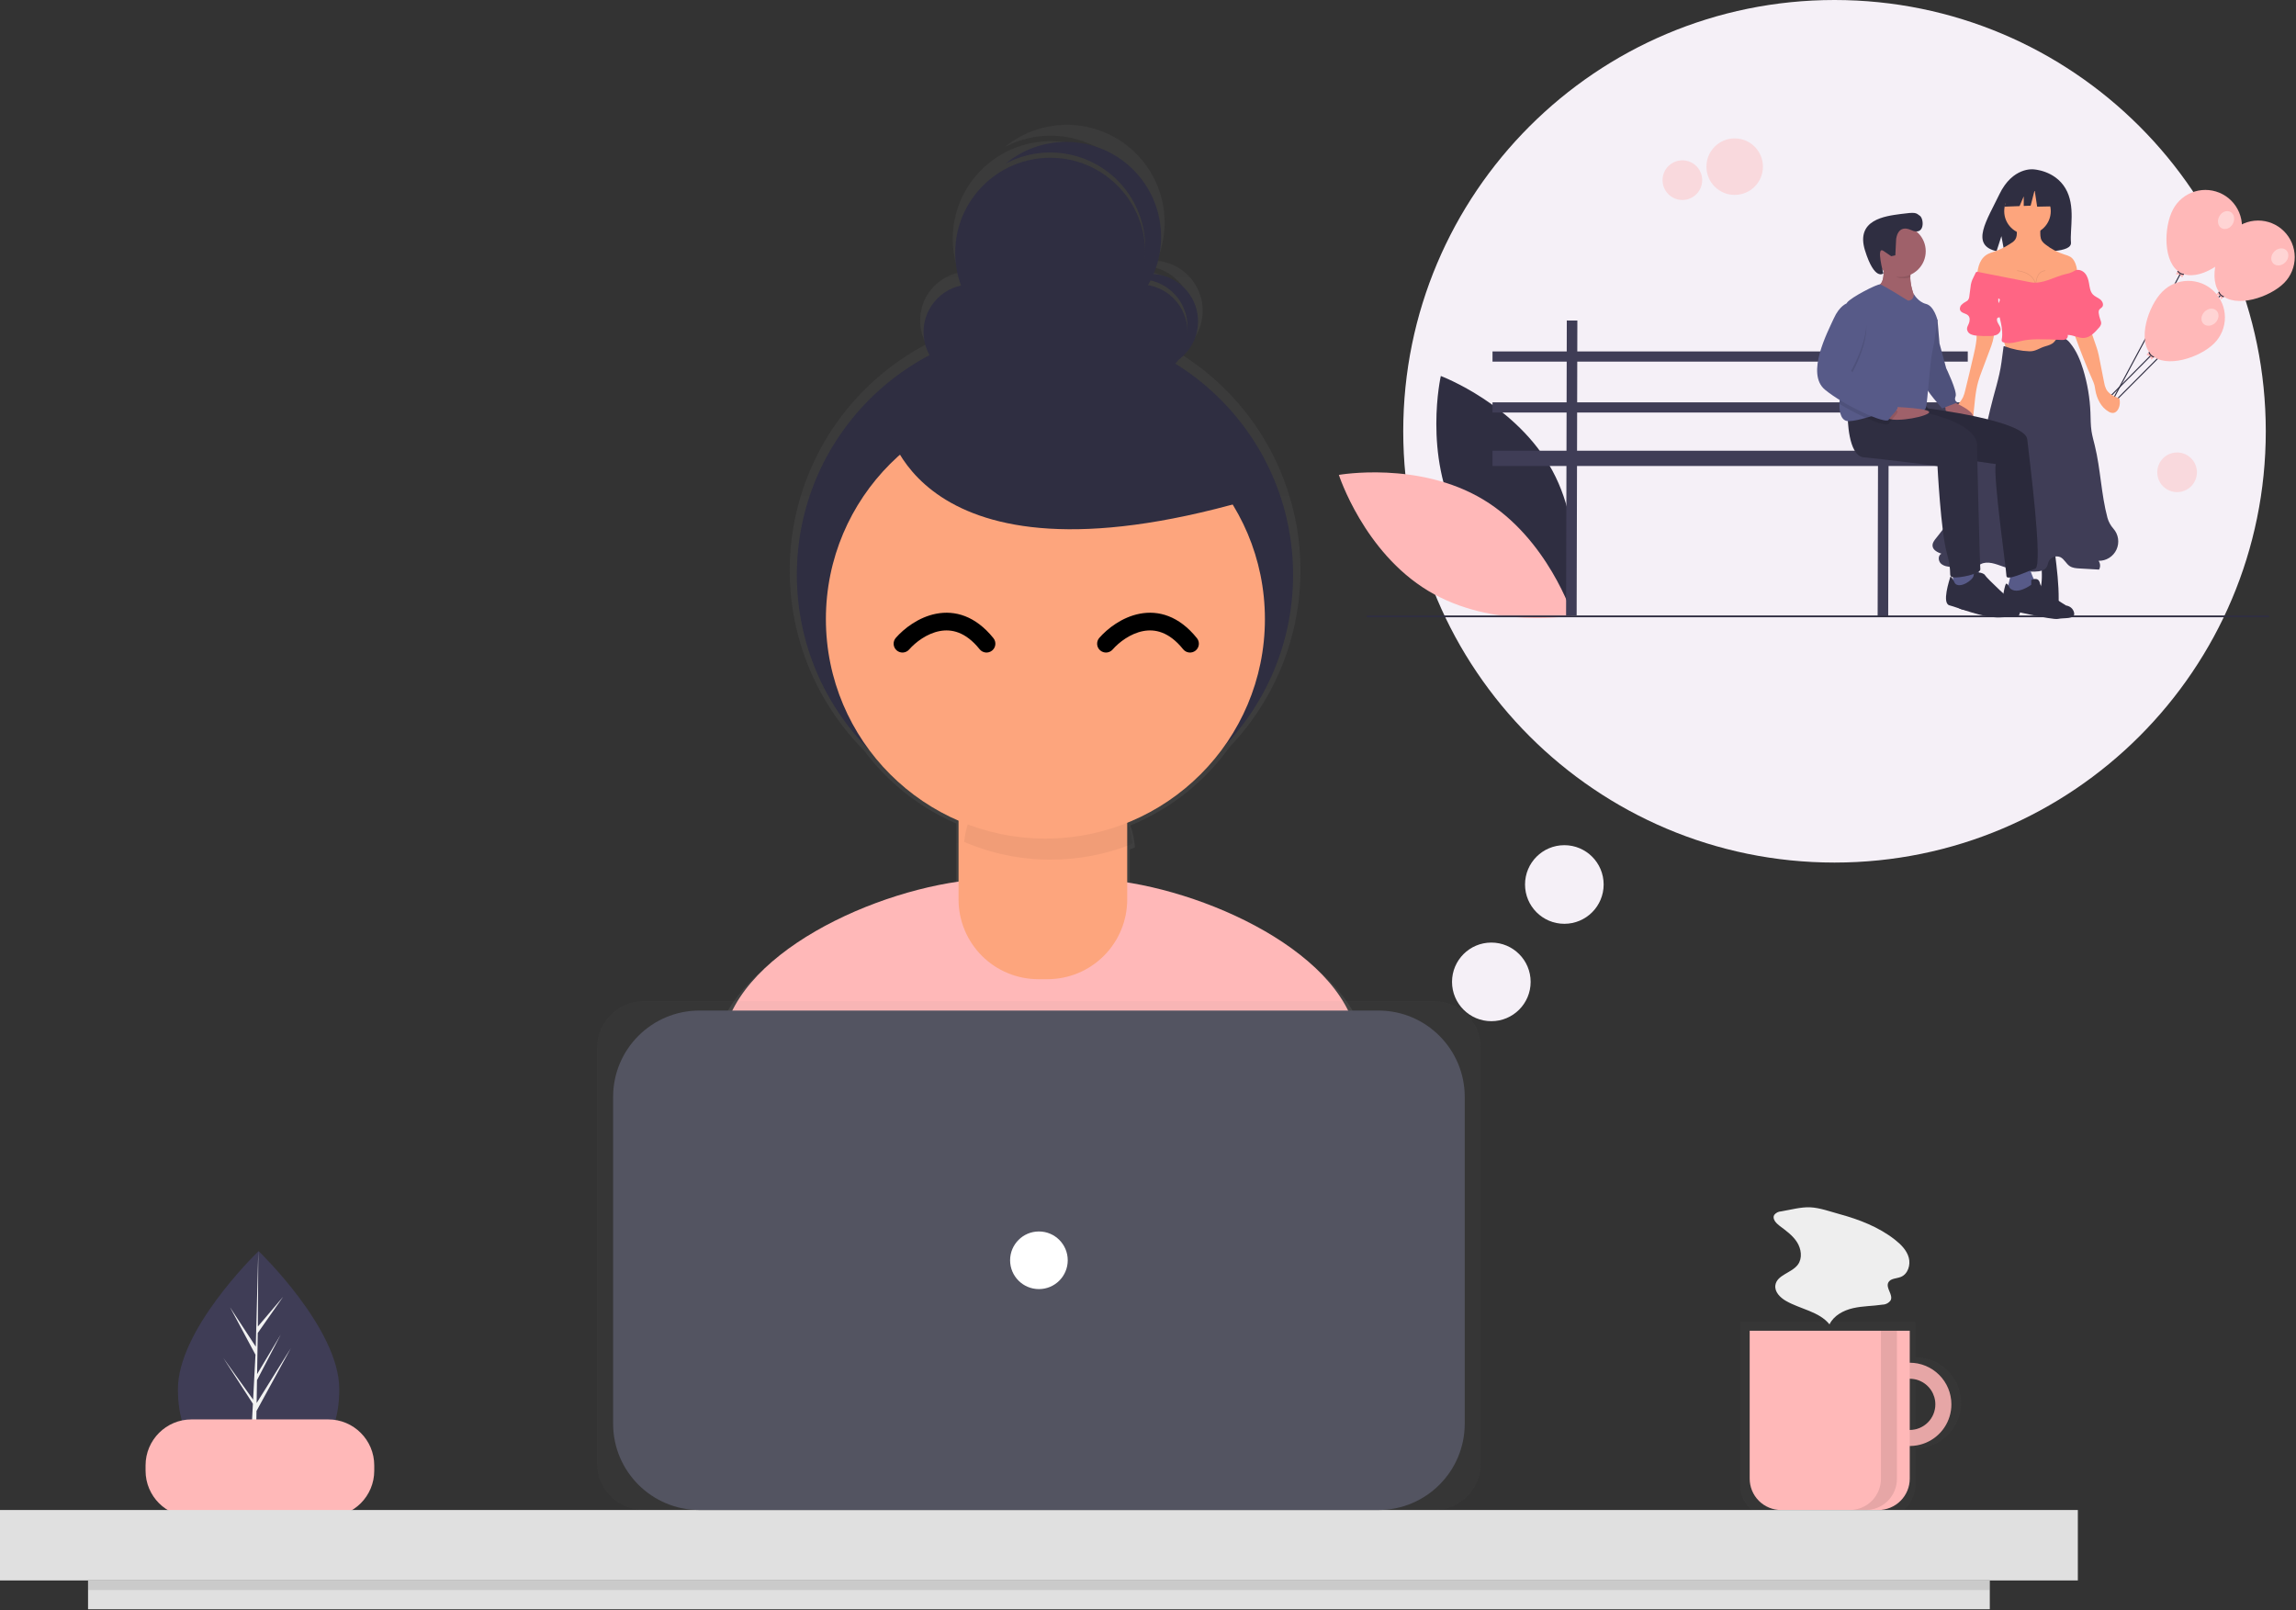 <svg width="1038" height="728" viewBox="0 0 1038 728" fill="none" xmlns="http://www.w3.org/2000/svg">
<rect x="0" y="0" width="1038" height="728" fill="#333333" stroke="none"/>
<path d="M153.391 628.02C153.391 655.492 137.06 665.085 116.915 665.085C116.446 665.085 115.98 665.08 115.516 665.067C114.583 665.047 113.658 665.006 112.745 664.94C94.562 663.655 80.436 653.567 80.436 628.02C80.436 601.584 114.215 568.223 116.763 565.746L116.768 565.744C116.865 565.647 116.915 565.599 116.915 565.599C116.915 565.599 153.391 600.547 153.391 628.02Z" fill="#3F3D56"/>
<path d="M115.584 660.881L128.927 642.24L115.551 662.927L115.516 665.067C114.583 665.047 113.658 665.006 112.745 664.94L114.182 637.456L114.172 637.243L114.198 637.203L114.332 634.607L100.923 613.866L114.372 632.66L114.405 633.21L115.493 612.444L104.014 591.014L115.633 608.796L116.763 565.746L116.768 565.599V565.744L116.581 599.692L128.007 586.233L116.532 602.615L116.231 621.208L126.901 603.366L116.185 623.946L116.018 634.282L131.508 609.445L115.96 637.89L115.584 660.881Z" fill="#F2F2F2"/>
<path d="M616.836 469.17C607.089 433.794 552.976 407.72 510.753 400.99V383.997C511.534 383.706 512.31 383.406 513.081 383.098C512.86 379.702 512.178 376.352 511.053 373.14C529.089 365.808 544.663 353.49 555.953 337.628C567.835 325.192 576.79 310.259 582.162 293.92C587.534 277.58 589.188 260.247 587.003 243.187C584.818 226.126 578.849 209.769 569.532 195.311C560.216 180.853 547.787 168.659 533.153 159.62C537.167 157.089 540.284 153.362 542.067 148.965C543.849 144.568 544.205 139.723 543.086 135.112C541.967 130.502 539.429 126.359 535.829 123.268C532.229 120.177 527.75 118.294 523.023 117.885C526.882 108.773 527.573 98.63 524.986 89.078C522.398 79.527 516.682 71.119 508.751 65.201C500.82 59.283 491.133 56.196 481.24 56.434C471.347 56.672 461.82 60.222 454.183 66.515C460.92 62.93 468.47 61.151 476.098 61.349C483.727 61.548 491.174 63.718 497.715 67.648C504.257 71.579 509.669 77.135 513.426 83.778C517.183 90.42 519.156 97.922 519.154 105.553C519.154 105.941 519.131 106.323 519.121 106.709C518.928 100.308 517.347 94.026 514.487 88.297C511.627 82.567 507.556 77.528 502.557 73.526C497.558 69.524 491.749 66.657 485.532 65.121C479.315 63.585 472.839 63.418 466.552 64.632C460.264 65.845 454.315 68.409 449.116 72.148C443.917 75.887 439.593 80.71 436.441 86.284C433.29 91.859 431.387 98.051 430.864 104.434C430.342 110.816 431.211 117.235 433.414 123.248C430.037 123.978 426.877 125.49 424.19 127.662C421.502 129.833 419.361 132.605 417.939 135.753C416.516 138.902 415.851 142.34 415.997 145.793C416.143 149.245 417.097 152.615 418.781 155.632C402.781 164.039 388.978 176.084 378.482 190.798C367.987 205.513 361.092 222.486 358.353 240.351C355.614 258.216 357.107 276.475 362.711 293.658C368.316 310.841 377.876 326.469 390.622 339.283C401.361 353.754 415.726 365.137 432.268 372.285V400.61C389.597 406.706 333.404 433.264 323.586 469.512C315.029 501.1 305.896 535.791 301.352 556.158C340.304 583.529 422.038 599.6 473.261 599.6C521.929 599.6 601.475 585.094 639.281 560.172C635.186 537.793 625.764 501.579 616.836 469.17ZM538.807 142.402C538.807 142.804 538.79 143.203 538.769 143.6C538.483 138.605 536.512 133.854 533.177 130.124C529.842 126.395 525.341 123.906 520.408 123.065C520.836 122.34 521.245 121.603 521.633 120.852C526.512 121.97 530.867 124.711 533.987 128.625C537.106 132.539 538.805 137.396 538.807 142.402V142.402Z" fill="url(#paint0_linear)"/>
<path d="M473.178 591.864C520.459 591.864 597.74 577.772 634.468 553.559C630.49 531.817 621.337 496.635 612.662 465.149C601.615 425.051 531.892 397.251 490.299 397.251H450.219C408.497 397.251 338.674 425.212 327.766 465.482C319.453 496.17 310.58 529.873 306.165 549.66C344.007 576.251 423.413 591.864 473.178 591.864Z" fill="#FFB8B8"/>
<path d="M472.417 372.03C534.368 372.03 584.588 321.81 584.588 259.859C584.588 197.909 534.368 147.689 472.417 147.689C410.467 147.689 360.247 197.909 360.247 259.859C360.247 321.81 410.467 372.03 472.417 372.03Z" fill="#2F2E41"/>
<path d="M442.133 337.829H500.82C503.149 337.829 505.383 338.754 507.03 340.401C508.676 342.048 509.602 344.281 509.602 346.61V406.617C509.602 411.352 508.669 416.041 506.857 420.415C505.045 424.79 502.389 428.764 499.041 432.112C495.693 435.46 491.719 438.116 487.344 439.928C482.97 441.74 478.281 442.673 473.546 442.673H469.407C464.672 442.673 459.983 441.74 455.609 439.928C451.235 438.116 447.26 435.46 443.912 432.112C440.564 428.764 437.908 424.79 436.096 420.415C434.284 416.041 433.352 411.352 433.352 406.617V346.61C433.352 345.457 433.579 344.315 434.02 343.25C434.461 342.184 435.108 341.216 435.924 340.401C436.739 339.585 437.707 338.939 438.772 338.497C439.838 338.056 440.98 337.829 442.133 337.829V337.829Z" fill="#FDA57D"/>
<path opacity="0.05" d="M474.999 388.633C487.628 388.64 500.141 386.229 511.863 381.529C511.263 372.271 507.163 363.589 500.395 357.243C493.627 350.897 484.699 347.364 475.422 347.36H472.297C463.173 347.362 454.381 350.776 447.646 356.93C440.912 363.085 436.722 371.535 435.901 380.622C448.254 385.921 461.557 388.647 474.999 388.633V388.633Z" fill="black"/>
<path d="M472.616 379.102C527.423 379.102 571.853 334.672 571.853 279.865C571.853 225.057 527.423 180.628 472.616 180.628C417.809 180.628 373.379 225.057 373.379 279.865C373.379 334.672 417.809 379.102 472.616 379.102Z" fill="#FDA57D"/>
<path fill-rule="evenodd" clip-rule="evenodd" d="M516.775 285.306C511.064 286.406 505.937 290.289 503.01 293.634C501.556 295.297 499.029 295.465 497.366 294.01C495.704 292.556 495.535 290.029 496.99 288.366C500.666 284.164 507.262 278.992 515.262 277.451C523.672 275.831 532.978 278.364 541.118 288.494C542.502 290.217 542.228 292.734 540.506 294.118C538.784 295.502 536.266 295.228 534.882 293.506C528.469 285.525 522.077 284.285 516.775 285.306Z" fill="black"/>
<path fill-rule="evenodd" clip-rule="evenodd" d="M424.775 285.306C419.064 286.406 413.937 290.289 411.01 293.634C409.556 295.297 407.029 295.465 405.366 294.01C403.704 292.556 403.535 290.029 404.99 288.366C408.666 284.164 415.262 278.992 423.262 277.451C431.672 275.831 440.978 278.364 449.118 288.494C450.502 290.217 450.228 292.734 448.506 294.118C446.784 295.502 444.266 295.228 442.882 293.506C436.469 285.525 430.077 284.285 424.775 285.306Z" fill="black"/>
<path d="M439.004 171.555C450.867 171.555 460.484 161.938 460.484 150.075C460.484 138.212 450.867 128.596 439.004 128.596C427.142 128.596 417.525 138.212 417.525 150.075C417.525 161.938 427.142 171.555 439.004 171.555Z" fill="#2F2E41"/>
<path d="M515.376 171.555C527.239 171.555 536.856 161.938 536.856 150.075C536.856 138.212 527.239 128.596 515.376 128.596C503.513 128.596 493.896 138.212 493.896 150.075C493.896 161.938 503.513 171.555 515.376 171.555Z" fill="#2F2E41"/>
<path d="M474.804 157.236C498.529 157.236 517.763 138.002 517.763 114.277C517.763 90.551 498.529 71.318 474.804 71.318C451.078 71.318 431.845 90.551 431.845 114.277C431.845 138.002 451.078 157.236 474.804 157.236Z" fill="#2F2E41"/>
<path d="M520.149 123.823C515.878 123.816 511.703 125.089 508.162 127.478C513.09 125.717 518.491 125.817 523.351 127.758C528.21 129.7 532.194 133.349 534.552 138.02C536.91 142.692 537.481 148.064 536.157 153.127C534.833 158.19 531.706 162.595 527.363 165.514C532.131 163.816 536.145 160.488 538.698 156.118C541.251 151.748 542.177 146.617 541.314 141.63C540.452 136.643 537.855 132.122 533.982 128.864C530.109 125.605 525.21 123.82 520.149 123.823V123.823Z" fill="#2F2E41"/>
<path d="M481.963 64.158C471.992 64.142 462.328 67.611 454.642 73.964C464.044 68.965 474.967 67.637 485.293 70.236C495.619 72.836 504.611 79.177 510.526 88.032C516.441 96.886 518.856 107.621 517.304 118.155C515.751 128.689 510.342 138.272 502.124 145.043C510.589 140.545 517.306 133.345 521.206 124.589C525.106 115.833 525.965 106.024 523.647 96.723C521.329 87.422 515.966 79.164 508.413 73.263C500.859 67.362 491.549 64.156 481.963 64.158V64.158Z" fill="#2F2E41"/>
<path d="M400.819 190.648C400.819 190.648 412.752 269.406 563.109 226.447L489.124 162.009L400.819 190.648Z" fill="#2F2E41"/>
<path d="M148.391 641.683H86.61C75.121 641.683 65.807 650.997 65.807 662.486V664.874C65.807 676.364 75.121 685.677 86.61 685.677H148.391C159.88 685.677 169.194 676.364 169.194 664.874V662.486C169.194 650.997 159.88 641.683 148.391 641.683Z" fill="#FFB8B8"/>
<g opacity="0.7">
<path opacity="0.7" d="M865.933 613.58V597.727H786.67V671.045C786.67 675.145 788.298 679.076 791.197 681.975C794.096 684.873 798.027 686.502 802.126 686.502H850.477C854.576 686.502 858.507 684.873 861.406 681.975C864.305 679.076 865.933 675.145 865.933 671.045V654.796C871.399 654.796 876.641 652.625 880.506 648.76C884.37 644.896 886.542 639.654 886.542 634.188C886.542 628.722 884.37 623.481 880.506 619.616C876.641 615.751 871.399 613.58 865.933 613.58V613.58ZM865.933 646.87V621.506C869.294 621.51 872.516 622.847 874.892 625.225C877.267 627.603 878.602 630.827 878.602 634.188C878.602 637.549 877.267 640.773 874.892 643.151C872.516 645.529 869.294 646.867 865.933 646.87V646.87Z" fill="url(#paint1_linear)"/>
</g>
<path d="M863.383 616.061C859.661 616.061 856.023 617.165 852.929 619.232C849.835 621.3 847.423 624.238 845.999 627.677C844.575 631.115 844.202 634.898 844.928 638.548C845.654 642.198 847.446 645.551 850.078 648.183C852.709 650.814 856.062 652.606 859.712 653.332C863.362 654.058 867.145 653.686 870.583 652.261C874.022 650.837 876.96 648.426 879.028 645.331C881.096 642.237 882.199 638.599 882.199 634.877C882.199 632.406 881.712 629.96 880.767 627.677C879.821 625.394 878.435 623.32 876.688 621.572C874.941 619.825 872.866 618.439 870.583 617.493C868.301 616.548 865.854 616.061 863.383 616.061ZM863.383 646.457C861.093 646.457 858.854 645.778 856.95 644.505C855.045 643.233 853.561 641.424 852.685 639.309C851.808 637.193 851.579 634.865 852.026 632.618C852.473 630.372 853.576 628.309 855.195 626.69C856.814 625.07 858.878 623.967 861.124 623.521C863.37 623.074 865.698 623.303 867.814 624.18C869.93 625.056 871.738 626.54 873.011 628.444C874.283 630.348 874.962 632.587 874.962 634.877C874.962 637.948 873.742 640.894 871.571 643.065C869.399 645.237 866.454 646.457 863.383 646.457Z" fill="#FFB8B8"/>
<path opacity="0.1" d="M863.383 616.061C859.661 616.061 856.023 617.165 852.929 619.232C849.835 621.3 847.423 624.238 845.999 627.677C844.575 631.115 844.202 634.898 844.928 638.548C845.654 642.198 847.446 645.551 850.078 648.183C852.709 650.814 856.062 652.606 859.712 653.332C863.362 654.058 867.145 653.686 870.583 652.261C874.022 650.837 876.96 648.426 879.028 645.331C881.096 642.237 882.199 638.599 882.199 634.877C882.199 632.406 881.712 629.96 880.767 627.677C879.821 625.394 878.435 623.32 876.688 621.572C874.941 619.825 872.866 618.439 870.583 617.493C868.301 616.548 865.854 616.061 863.383 616.061ZM863.383 646.457C861.093 646.457 858.854 645.778 856.95 644.505C855.045 643.233 853.561 641.424 852.685 639.309C851.808 637.193 851.579 634.865 852.026 632.618C852.473 630.372 853.576 628.309 855.195 626.69C856.814 625.07 858.878 623.967 861.124 623.521C863.37 623.074 865.698 623.303 867.814 624.18C869.93 625.056 871.738 626.54 873.011 628.444C874.283 630.348 874.962 632.587 874.962 634.877C874.962 637.948 873.742 640.894 871.571 643.065C869.399 645.237 866.454 646.457 863.383 646.457Z" fill="black"/>
<path d="M791.012 601.587H863.382V668.456C863.382 672.218 861.888 675.827 859.227 678.487C856.567 681.147 852.958 682.642 849.196 682.642H805.198C801.436 682.642 797.827 681.147 795.167 678.487C792.506 675.827 791.012 672.218 791.012 668.456V601.587Z" fill="#FFB8B8"/>
<path d="M939.372 682.642H0V714.485H939.372V682.642Z" fill="#E0E0E0"/>
<g opacity="0.7">
<path opacity="0.7" d="M648.332 452.601H291.041C279.389 452.601 269.943 462.047 269.943 473.699V661.544C269.943 673.196 279.389 682.642 291.041 682.642H648.332C659.984 682.642 669.429 673.196 669.429 661.544V473.699C669.429 462.047 659.984 452.601 648.332 452.601Z" fill="url(#paint2_linear)"/>
</g>
<path d="M623.147 456.846H316.226C294.661 456.846 277.18 474.327 277.18 495.891V643.597C277.18 665.161 294.661 682.642 316.226 682.642H623.147C644.711 682.642 662.193 665.161 662.193 643.597V495.891C662.193 474.327 644.711 456.846 623.147 456.846Z" fill="#535461"/>
<path d="M469.686 582.771C476.88 582.771 482.713 576.938 482.713 569.744C482.713 562.549 476.88 556.717 469.686 556.717C462.491 556.717 456.659 562.549 456.659 569.744C456.659 576.938 462.491 582.771 469.686 582.771Z" fill="white"/>
<path d="M899.568 714.485H39.804V727.511H899.568V714.485Z" fill="#E0E0E0"/>
<path opacity="0.1" d="M899.568 714.485H39.804V718.827H899.568V714.485Z" fill="black"/>
<path opacity="0.1" d="M850.356 601.587V668.53C850.356 672.273 848.869 675.862 846.223 678.509C843.576 681.155 839.986 682.642 836.244 682.642H843.481C847.223 682.642 850.813 681.155 853.46 678.509C856.106 675.862 857.593 672.273 857.593 668.53V601.587H850.356Z" fill="black"/>
<path d="M805.294 547.632C804.675 547.652 804.068 547.807 803.515 548.088C802.963 548.368 802.479 548.766 802.098 549.255C801.149 550.976 802.869 552.916 804.439 554.098C807.339 556.283 810.396 558.429 812.367 561.478C814.339 564.528 814.958 568.783 812.803 571.705C809.989 575.521 803.276 576.342 802.626 581.038C802.209 584.053 804.816 586.626 807.457 588.139C813.976 591.873 822.379 592.869 827.101 598.712C829.054 594.696 833.424 592.374 837.779 591.382C842.134 590.391 846.658 590.465 851.074 589.792C851.795 589.778 852.503 589.595 853.14 589.257C853.778 588.919 854.326 588.436 854.742 587.846C855.977 585.342 852.459 582.337 853.673 579.822C854.597 577.908 857.312 578.057 859.294 577.291C862.522 576.042 863.853 571.888 862.937 568.551C862.021 565.214 859.433 562.605 856.712 560.467C849.378 554.704 840.56 551.315 831.64 548.878C827.492 547.744 822.622 545.966 818.314 545.794C814.154 545.628 809.411 546.928 805.294 547.632Z" fill="#EEEEEE"/>
<path d="M634.39 194.973C634.39 302.654 721.683 389.946 829.363 389.946C937.044 389.946 1024.34 302.654 1024.34 194.973C1024.34 87.293 937.044 0 829.363 0C721.683 0 634.39 87.293 634.39 194.973Z" fill="#F5F0F7"/>
<path d="M659.449 235.703C675.617 265.687 709.93 278.558 709.93 278.558C709.93 278.558 718.031 242.816 701.863 212.833C685.696 182.85 651.382 169.979 651.382 169.979C651.382 169.979 643.282 205.72 659.449 235.703Z" fill="#2F2E41"/>
<path d="M670.562 225.84C699.751 243.401 710.993 278.282 710.993 278.282C710.993 278.282 674.91 284.691 645.721 267.13C616.532 249.569 605.29 214.688 605.29 214.688C605.29 214.688 641.373 208.279 670.562 225.84Z" fill="#FFB8B8"/>
<path d="M889.609 158.876H674.751V163.479H889.609V158.876Z" fill="#3F3D56"/>
<path d="M889.609 181.892H674.751V186.496H889.609V181.892Z" fill="#3F3D56"/>
<path d="M889.609 203.758H674.751V210.662H889.609V203.758Z" fill="#3F3D56"/>
<path d="M708.336 144.891L708.011 278.227L712.786 278.239L713.111 144.902L708.336 144.891Z" fill="#3F3D56"/>
<path d="M849.188 145.234L848.863 278.571L853.637 278.582L853.962 145.245L849.188 145.234Z" fill="#3F3D56"/>
<path d="M1032.64 127.907C1026.2 134.4 1010.67 139.544 1004.17 133.109C997.682 126.674 1002.69 111.095 1009.13 104.603C1012.22 101.485 1016.42 99.723 1020.81 99.704C1025.2 99.684 1029.41 101.409 1032.53 104.5C1035.65 107.59 1037.41 111.792 1037.43 116.182C1037.45 120.572 1035.73 124.79 1032.64 127.907V127.907Z" fill="#FFB8B8"/>
<path d="M1004.18 135.364C1004.09 134.8 1003.82 134.281 1003.41 133.878C1003.01 133.475 1002.48 133.209 1001.92 133.118L1004.16 130.852L1006.43 133.098L1004.18 135.364Z" fill="#FFB8B8"/>
<path d="M1005.3 134.412C1004.74 134.235 1004.22 133.925 1003.8 133.509C1003.37 133.092 1003.05 132.581 1002.87 132.017L1003.32 131.869C1003.49 132.36 1003.76 132.806 1004.13 133.169C1004.5 133.532 1004.95 133.801 1005.45 133.956L1005.3 134.412Z" fill="#2F2E41"/>
<path d="M956.029 181.896L955.69 181.559L1003.57 133.488L1003.91 133.825L956.029 181.896Z" fill="#2F2E41"/>
<path opacity="0.4" d="M1033.16 118.597C1034.79 116.955 1035 114.523 1033.63 113.166C1032.26 111.809 1029.83 112.041 1028.2 113.684C1026.57 115.326 1026.36 117.758 1027.73 119.115C1029.1 120.471 1031.53 120.24 1033.16 118.597Z" fill="white"/>
<path d="M1011.63 110.202C1007.33 118.268 993.93 127.656 985.863 123.355C977.797 119.055 978.121 102.694 982.422 94.628C984.487 90.754 988.007 87.859 992.206 86.581C996.405 85.302 1000.94 85.744 1004.81 87.809C1008.69 89.874 1011.58 93.394 1012.86 97.593C1014.14 101.793 1013.7 106.328 1011.63 110.202V110.202Z" fill="#FFB8B8"/>
<path d="M986.521 125.514C986.267 125.002 985.859 124.581 985.354 124.312C984.849 124.043 984.272 123.939 983.705 124.013L985.206 121.198L988.022 122.699L986.521 125.514Z" fill="#FFB8B8"/>
<path d="M987.319 124.28C986.725 124.273 986.141 124.124 985.616 123.847C985.091 123.57 984.64 123.171 984.299 122.685L984.691 122.412C984.989 122.836 985.383 123.183 985.841 123.425C986.299 123.667 986.808 123.796 987.325 123.802L987.319 124.28Z" fill="#2F2E41"/>
<path d="M953.752 183.911L953.33 183.686L985.395 123.892L985.817 124.117L953.752 183.911Z" fill="#2F2E41"/>
<path opacity="0.4" d="M1009.46 101.135C1010.55 99.094 1010.05 96.704 1008.35 95.797C1006.65 94.891 1004.39 95.81 1003.3 97.851C1002.21 99.892 1002.71 102.281 1004.41 103.188C1006.11 104.095 1008.37 103.176 1009.46 101.135Z" fill="white"/>
<path d="M1001.07 155.167C994.636 161.659 979.102 166.804 972.61 160.369C966.118 153.934 971.125 138.355 977.561 131.863C979.091 130.319 980.91 129.092 982.915 128.251C984.919 127.41 987.07 126.973 989.243 126.963C991.417 126.954 993.571 127.372 995.583 128.195C997.595 129.018 999.425 130.229 1000.97 131.76C1002.51 133.29 1003.74 135.109 1004.58 137.114C1005.42 139.118 1005.86 141.268 1005.87 143.442C1005.88 145.616 1005.46 147.77 1004.64 149.782C1003.81 151.793 1002.6 153.623 1001.07 155.167V155.167Z" fill="#FFB8B8"/>
<path d="M972.619 162.625C972.523 162.061 972.253 161.541 971.846 161.138C971.44 160.735 970.918 160.47 970.353 160.379L972.599 158.113L974.865 160.359L972.619 162.625Z" fill="#FFB8B8"/>
<path d="M973.737 161.673C973.17 161.495 972.654 161.185 972.231 160.769C971.807 160.353 971.489 159.842 971.302 159.278L971.757 159.129C971.92 159.621 972.198 160.066 972.567 160.429C972.936 160.792 973.387 161.062 973.881 161.217L973.737 161.673Z" fill="#2F2E41"/>
<path d="M972.01 160.751L950.666 182.273L951.006 182.61L972.35 161.088L972.01 160.751Z" fill="#2F2E41"/>
<path opacity="0.4" d="M1001.59 145.859C1003.22 144.216 1003.43 141.784 1002.06 140.428C1000.69 139.071 998.265 139.302 996.637 140.945C995.008 142.588 994.798 145.019 996.167 146.376C997.536 147.733 999.965 147.501 1001.59 145.859Z" fill="white"/>
<path d="M933.772 85.165C928.905 76.942 919.277 76.559 919.277 76.559C919.277 76.559 909.895 75.359 903.877 87.883C898.267 99.556 890.525 110.827 902.631 113.559L904.817 106.754L906.171 114.066C907.895 114.19 909.624 114.219 911.351 114.154C924.314 113.736 936.661 114.277 936.263 109.625C935.735 103.441 938.454 93.077 933.772 85.165Z" fill="#2F2E41"/>
<path d="M922.617 265.478C922.197 267.353 921.447 269.178 921.407 271.099C921.367 273.019 922.294 275.159 924.132 275.72C925.01 275.919 925.921 275.927 926.803 275.743C927.776 275.611 928.81 275.453 929.549 274.807C930.586 273.9 930.706 272.354 930.715 270.976C930.762 264.123 929.928 257.297 929.096 250.495C929.084 250.39 924.634 250.286 924.187 250.491C922.89 251.086 923.007 252.549 922.99 253.791C922.936 257.685 923.477 261.634 922.617 265.478Z" fill="#2F2E41"/>
<path d="M892.428 265.478C892.848 267.353 893.598 269.178 893.638 271.099C893.678 273.019 892.751 275.159 890.913 275.72C890.035 275.919 889.124 275.927 888.242 275.743C887.269 275.611 886.235 275.453 885.496 274.807C884.459 273.9 884.339 272.354 884.33 270.976C884.283 264.123 885.116 257.297 885.949 250.495C885.961 250.39 890.411 250.286 890.858 250.491C892.155 251.086 892.038 252.549 892.055 253.791C892.109 257.685 891.567 261.634 892.428 265.478Z" fill="#2F2E41"/>
<path d="M907.326 160.174C909.489 161.207 911.964 161.342 914.362 161.315C919.674 161.255 924.955 160.496 930.069 159.056C931.049 158.824 931.988 158.444 932.854 157.93C933.072 157.813 933.245 157.626 933.343 157.399C933.388 157.216 933.389 157.026 933.347 156.843L932.518 151.327C932.526 151.222 932.509 151.116 932.468 151.019C932.427 150.922 932.363 150.836 932.282 150.768C932.201 150.7 932.105 150.653 932.002 150.63C931.898 150.607 931.791 150.609 931.689 150.636C927.185 150.656 922.686 150.92 918.211 151.426C915.937 151.683 913.671 152.002 911.414 152.384C910.219 152.586 906.746 152.625 906.142 153.902C905.782 154.661 906.509 155.998 906.693 156.738C906.796 157.148 907.079 160.056 907.326 160.174Z" fill="#FDA57D"/>
<path d="M917.427 158.811C913.624 158.669 909.871 157.91 906.313 156.561C906.157 156.502 905.953 156.453 905.846 156.58C905.802 156.644 905.777 156.718 905.774 156.795L904.861 163.696C903.913 170.854 901.415 177.93 899.782 184.963C898.78 189.28 897.777 193.597 896.73 197.904C895.663 202.29 894.549 206.669 893.14 210.958C889.279 222.69 883.267 233.601 875.412 243.133C874.505 244.233 873.515 245.501 873.702 246.914C873.944 248.746 875.957 249.7 877.694 250.329C876.087 251.039 876.187 253.574 877.47 254.775C878.753 255.975 880.64 256.2 882.389 256.365L888.374 256.93C889.905 257.075 891.516 257.208 892.924 256.587C893.833 256.186 894.586 255.498 895.469 255.041C898.589 253.425 902.311 255.001 905.63 256.157C910.26 257.768 915.143 258.532 920.044 258.412C922.092 258.361 924.481 257.936 925.415 256.113C925.776 255.409 925.855 254.594 926.158 253.864C926.386 253.378 926.707 252.943 927.105 252.582C927.502 252.222 927.966 251.944 928.472 251.764C928.977 251.585 929.513 251.507 930.048 251.537C930.584 251.566 931.108 251.701 931.591 251.934C933.286 252.847 934.101 254.878 935.709 255.938C937.001 256.79 938.626 256.905 940.17 256.994L948.958 257.5C949.301 256.886 949.463 256.187 949.425 255.485C949.387 254.782 949.15 254.105 948.743 253.532C950.441 253.564 952.112 253.1 953.551 252.197C954.989 251.295 956.134 249.992 956.845 248.449C957.555 246.907 957.801 245.19 957.552 243.51C957.302 241.83 956.569 240.259 955.441 238.989C954.195 237.588 953.282 235.925 952.768 234.123C949.909 223.416 949.669 212.16 947.036 201.396C946.509 199.24 945.886 197.103 945.551 194.909C945.128 192.133 945.174 189.31 945.066 186.504C944.811 179.9 943.705 173.356 941.774 167.036C940.47 162.77 938.748 158.544 935.894 155.116C935.193 154.185 934.286 153.43 933.244 152.909C932.18 152.445 930.853 152.439 929.936 153.151C929.406 153.563 929.061 154.166 928.598 154.653C927.6 155.702 926.135 156.138 924.742 156.531C921.935 157.324 920.341 158.918 917.427 158.811Z" fill="#3F3D56"/>
<path d="M892.923 157.521C892.742 158.431 892.535 159.336 892.328 160.24C891.085 165.648 889.8 171.046 888.473 176.434C888.243 177.532 887.897 178.603 887.44 179.628C886.612 181.326 885.209 182.677 884.267 184.315C883.326 185.952 882.937 188.182 884.15 189.63C884.926 190.556 886.163 190.933 887.334 191.229C888.447 191.51 889.711 191.736 890.672 191.109C891.695 190.441 891.961 189.083 892.11 187.87C892.745 182.723 892.918 177.48 894.339 172.492C894.813 170.825 895.424 169.202 896.033 167.58L899.636 157.996C900.535 155.605 901.446 153.15 901.455 150.596C901.483 150.352 901.461 150.104 901.389 149.869C901.317 149.634 901.197 149.416 901.038 149.23C900.847 149.076 900.627 148.964 900.39 148.902C898.87 148.412 894.969 148.011 893.942 149.677C893.435 150.498 893.681 152.397 893.572 153.361C893.414 154.756 893.198 156.143 892.923 157.521Z" fill="#FDA57D"/>
<path d="M938.026 151.671C940.414 158.431 943.055 165.095 945.949 171.662C946.317 172.438 946.623 173.242 946.865 174.066C947.059 174.8 947.146 175.557 947.273 176.306C947.929 180.203 949.846 184.112 953.27 186.084C953.865 186.475 954.561 186.685 955.273 186.689C956.687 186.607 957.694 185.232 958.083 183.87C958.354 182.917 958.429 181.918 958.304 180.935C958.291 180.684 958.206 180.442 958.06 180.237C957.888 180.066 957.678 179.941 957.446 179.871C955.355 179.042 953.222 177.888 952.167 175.901C951.703 174.911 951.386 173.859 951.227 172.777L949.185 162.4C948.942 161.166 948.699 159.93 948.363 158.719C948.089 157.726 947.753 156.752 947.417 155.779L945.186 149.313L943.544 144.553C943.533 144.457 943.503 144.364 943.455 144.281C943.406 144.197 943.341 144.124 943.264 144.067C943.186 144.009 943.097 143.969 943.003 143.947C942.908 143.926 942.811 143.925 942.716 143.943L938.122 143.939C935.075 143.936 937.465 150.083 938.026 151.671Z" fill="#FDA57D"/>
<path d="M916.61 105.991C922.42 105.991 927.131 101.28 927.131 95.469C927.131 89.658 922.42 84.948 916.61 84.948C910.799 84.948 906.088 89.658 906.088 95.469C906.088 101.28 910.799 105.991 916.61 105.991Z" fill="#FDA57D"/>
<path d="M911.085 108.25C910.484 109.178 909.502 109.778 908.553 110.346C906.774 111.485 904.897 112.462 902.944 113.265C901.185 113.927 899.286 114.325 897.756 115.416C896.151 116.561 895.118 118.372 894.552 120.26C893.985 122.149 893.842 124.135 893.701 126.101C893.642 126.507 893.675 126.921 893.798 127.312C894.034 127.896 894.635 128.237 895.211 128.492C898.144 129.788 901.43 129.984 904.634 130.107C911.05 130.354 917.471 130.387 923.891 130.42C926.391 130.59 928.897 130.172 931.206 129.199L935.604 127.619C936.224 127.428 936.813 127.152 937.356 126.798C939.217 125.454 939.287 122.694 938.71 120.473C938.272 118.786 937.492 117.075 936.03 116.127C935.184 115.652 934.277 115.294 933.334 115.062C930.192 114.076 927.257 112.522 924.676 110.477C924.053 110.027 923.516 109.47 923.089 108.831C922.301 107.526 922.403 105.896 922.402 104.372C922.431 104.133 922.412 103.89 922.344 103.659C922.276 103.428 922.162 103.213 922.008 103.028C921.699 102.803 921.325 102.682 920.942 102.683C918.446 102.435 915.858 102.246 913.399 102.87C911.869 103.258 911.718 103.344 911.78 104.841C911.829 106.013 911.741 107.239 911.085 108.25Z" fill="#FDA57D"/>
<path d="M931.621 84.373L922.109 79.391L908.974 81.429L906.256 93.432L913.021 93.172L914.911 88.762V93.099L918.033 92.979L919.845 85.959L920.977 93.432L932.074 93.206L931.621 84.373Z" fill="#2F2E41"/>
<path opacity="0.1" d="M920.241 129.44C919.819 123.052 912.018 122.496 911.939 122.491L911.954 122.252C912.029 122.257 918.985 122.75 920.288 128.152C920.467 126.133 921.253 122.429 924.614 122.252L924.627 122.491C920.254 122.721 920.477 129.36 920.48 129.427L920.241 129.44Z" fill="black"/>
<path d="M917.963 127.596L894.239 122.934C894.117 122.886 893.987 122.867 893.857 122.876C893.726 122.885 893.6 122.922 893.486 122.986C893.372 123.049 893.273 123.137 893.197 123.243C893.12 123.349 893.069 123.471 893.045 123.599L892.185 125.378C891.43 126.752 890.977 128.271 890.854 129.833L890.326 133.804C890.3 134.473 890.083 135.121 889.699 135.67C889.441 135.941 889.14 136.166 888.807 136.337C888.007 136.731 887.284 137.264 886.669 137.91C886.102 138.596 885.822 139.603 886.24 140.389C886.914 141.658 888.832 141.606 889.821 142.648C890.732 143.608 890.555 145.171 890.03 146.385C889.691 147.17 889.223 147.95 889.263 148.803C889.317 149.281 889.491 149.738 889.77 150.13C890.049 150.522 890.423 150.837 890.856 151.044C891.728 151.45 892.671 151.682 893.632 151.727C895.669 151.933 897.718 151.992 899.764 151.906C900.793 151.92 901.814 151.722 902.762 151.324C903.683 150.872 904.454 149.976 904.47 148.95C904.498 147.26 902.577 145.923 902.82 144.25C902.837 144.084 902.897 143.926 902.996 143.792C903.325 143.387 903.97 143.553 904.473 143.414C905.272 143.193 905.602 142.18 905.424 141.37C905.246 140.559 904.718 139.879 904.316 139.153C903.6 137.862 903.285 136.385 903.414 134.914C905.238 135.36 902.879 137.042 903.138 138.902C903.774 143.467 905.829 148.686 905.003 153.221C904.936 153.422 904.914 153.634 904.939 153.845C904.963 154.055 905.033 154.257 905.144 154.437C905.314 154.605 905.527 154.723 905.759 154.778C908.781 155.726 911.988 154.456 915.101 153.872C917.272 153.513 919.469 153.349 921.669 153.381C924.913 153.358 928.155 153.453 931.395 153.666C932.212 153.72 933.071 153.773 933.811 153.423C934.551 153.073 935.096 152.164 934.753 151.421C937.302 151.372 939.701 152.977 942.242 152.762C944.98 152.531 947.06 150.295 948.854 148.213C949.352 147.728 949.711 147.118 949.892 146.447C950.024 145.682 949.69 144.924 949.432 144.192C949.143 143.375 948.943 142.53 948.833 141.671C948.717 141.134 948.782 140.573 949.016 140.077C949.347 139.517 950.026 139.255 950.418 138.736C951.209 137.687 950.475 136.131 949.438 135.324C948.401 134.517 947.085 134.077 946.179 133.126C944.912 131.795 944.733 129.806 944.416 127.995C944.135 126.399 943.666 124.773 942.6 123.551C941.535 122.33 939.745 121.622 938.24 122.223C937.778 122.443 937.329 122.689 936.894 122.958C936.003 123.383 935.059 123.687 934.087 123.861C928.677 125.082 923.404 128.665 917.963 127.596Z" fill="#FF6584"/>
<path d="M882.881 181.618C882.881 181.618 895.296 186.765 891.36 189.793C887.423 192.821 879.248 186.16 879.551 185.251C879.853 184.343 878.339 182.223 878.339 182.223L882.881 181.618Z" fill="#9F616A"/>
<path d="M871.981 141.042L875.918 144.675L876.826 155.273L879.854 166.477C879.854 166.477 885.002 177.075 884.093 179.195C883.185 181.314 885.002 181.92 885.002 181.92L878.037 184.645C878.037 184.645 870.467 176.167 870.467 174.35C870.467 172.533 871.981 141.042 871.981 141.042Z" fill="#575A88"/>
<path opacity="0.1" d="M871.981 141.042L875.918 144.675L876.826 155.273L879.854 166.477C879.854 166.477 885.002 177.075 884.093 179.195C883.185 181.314 885.002 181.92 885.002 181.92L878.037 184.645C878.037 184.645 870.467 176.167 870.467 174.35C870.467 172.533 871.981 141.042 871.981 141.042Z" fill="black"/>
<path d="M909.225 258.898C909.225 258.898 907.711 265.862 907.408 266.468C907.106 267.073 913.162 269.193 913.162 269.193L920.429 264.045C920.429 264.045 917.401 257.384 917.401 256.172L909.225 258.898Z" fill="#575A88"/>
<path d="M869.559 182.222L871.678 184.644C871.678 184.644 915.584 190.095 916.493 198.573C917.401 207.052 923.76 255.868 920.126 257.08C916.493 258.291 907.106 262.833 907.106 260.41C907.106 257.988 901.05 215.833 902.261 209.777C902.261 209.777 849.877 203.115 848.665 195.545C847.454 187.975 849.877 184.644 849.877 184.644L869.559 182.222Z" fill="#2F2E41"/>
<path opacity="0.1" d="M869.559 182.222L871.678 184.644C871.678 184.644 915.584 190.095 916.493 198.573C917.401 207.052 923.76 255.868 920.126 257.08C916.493 258.291 907.106 262.833 907.106 260.41C907.106 257.988 901.05 215.833 902.261 209.777C902.261 209.777 849.877 203.115 848.665 195.545C847.454 187.975 849.877 184.644 849.877 184.644L869.559 182.222Z" fill="black"/>
<path d="M908.619 265.862C908.619 265.862 907.408 263.137 906.803 264.045C906.197 264.954 904.077 275.552 906.197 275.552C908.317 275.552 927.696 280.397 930.421 279.791C933.146 279.185 938.294 280.094 937.688 277.066C937.083 274.038 934.055 273.735 934.055 273.735C934.055 273.735 922.851 267.073 922.245 263.742C921.64 260.412 918.309 262.228 918.309 262.228V264.348C918.309 264.348 911.95 269.193 908.619 265.862Z" fill="#2F2E41"/>
<path d="M851.088 118.029C851.088 118.029 853.207 128.324 848.665 129.232C844.123 130.141 854.419 136.197 854.419 136.197L861.08 139.83L865.925 134.985C865.925 134.985 861.534 126.053 864.865 119.391C868.196 112.73 851.088 118.029 851.088 118.029Z" fill="#9F616A"/>
<path d="M865.925 134.985L861.08 139.83L854.419 136.197C854.419 136.197 844.123 130.141 848.665 129.232C851.587 128.648 851.751 124.178 851.5 121.066C851.418 120.047 851.28 119.033 851.088 118.029C851.088 118.029 868.196 112.73 864.865 119.391C864.359 120.42 864.008 121.518 863.824 122.649C862.803 128.636 865.925 134.985 865.925 134.985Z" fill="#9F616A"/>
<path d="M882.881 258.832V265.796H894.388L895.296 263.071L894.085 255.804L882.881 258.832Z" fill="#575A88"/>
<path d="M835.342 188.278C835.342 188.278 835.342 206.143 842.61 206.749C849.877 207.355 875.918 210.685 875.918 210.685C875.918 210.685 877.432 240.36 880.157 250.05C882.882 259.739 880.46 260.345 882.882 260.95C885.305 261.556 895.6 259.436 895.297 257.317C894.994 255.197 893.783 201.601 893.783 201.601C893.783 201.601 896.508 190.095 860.172 184.645L835.342 188.278Z" fill="#2F2E41"/>
<path d="M883.791 263.677C883.791 263.677 881.974 259.74 881.671 260.951C881.368 262.163 877.734 272.761 881.368 273.669C885.002 274.577 896.508 279.422 904.078 279.119C911.648 278.817 912.557 278.514 912.557 278.514C912.557 278.514 914.676 275.486 911.951 273.669C909.226 271.852 898.022 261.254 897.417 260.043C896.811 258.832 892.269 257.923 892.269 260.043C892.269 262.163 885.91 266.402 883.791 263.677Z" fill="#2F2E41"/>
<path opacity="0.1" d="M864.865 121.845C864.359 122.874 864.008 123.972 863.824 125.103C862.316 126.015 861.307 125.781 859.415 125.781C856.608 125.781 855.475 122.193 853.662 120.331C853.519 118.602 851.088 120.482 851.088 120.482C851.088 120.482 868.196 115.183 864.865 121.845Z" fill="black"/>
<path d="M859.011 125.179C865.415 125.179 870.607 119.987 870.607 113.582C870.607 107.178 865.415 101.986 859.011 101.986C852.606 101.986 847.415 107.178 847.415 113.582C847.415 119.987 852.606 125.179 859.011 125.179Z" fill="#9F616A"/>
<path d="M875.917 144.676C875.917 144.676 874.403 155.577 873.495 159.513C872.586 163.449 871.375 181.617 870.77 184.04C870.164 186.462 866.53 187.068 859.263 186.16C858.807 186.102 858.348 186.068 857.889 186.057C853.413 185.914 848.293 187.589 843.554 188.903C840.829 189.66 838.228 190.296 835.948 190.399C832.496 190.556 831.484 186.729 831.602 182.586C831.714 178.732 832.807 174.599 833.828 173.139C835.666 170.511 833.858 146.913 834.536 139.131V139.128C834.639 137.941 834.8 137.124 835.039 136.803C836.856 134.38 848.665 128.324 849.988 128.57C851.309 128.815 862.594 135.895 862.594 135.895C865.319 135.895 865.231 132.939 865.231 132.939C865.231 132.939 867.136 136.5 870.77 137.409C874.403 138.317 875.917 144.676 875.917 144.676Z" fill="#575A88"/>
<path d="M855.676 183.931C855.676 183.931 875.181 184.552 871.764 186.87C868.347 189.187 853.207 191.307 852.904 188.279C852.601 185.251 855.676 183.931 855.676 183.931Z" fill="#9F616A"/>
<path opacity="0.1" d="M857.889 186.057C857.952 187.22 854.824 189.839 853.813 191.61C853.253 192.591 848.917 191.299 843.554 188.903C839.439 187.056 835.447 184.946 831.603 182.587C831.715 178.732 832.808 174.599 833.828 173.14C835.666 170.511 833.858 146.914 834.537 139.132V139.129C834.698 139.047 834.866 138.978 835.039 138.923H838.673C851.088 144.676 836.856 169.506 836.856 169.506C836.856 169.506 855.63 184.949 857.447 185.554C857.566 185.577 857.674 185.639 857.754 185.73C857.834 185.821 857.882 185.936 857.889 186.057V186.057Z" fill="black"/>
<path d="M838.673 137.106H835.039C835.039 137.106 831.708 138.014 828.983 144.07C826.258 150.126 816.265 168.9 825.046 176.167C833.828 183.434 852.601 191.913 853.813 189.793C855.024 187.674 859.263 184.343 857.446 183.737C855.629 183.132 836.856 167.689 836.856 167.689C836.856 167.689 851.087 142.859 838.673 137.106Z" fill="#575A88"/>
<path d="M857.227 108.185C857.227 108.185 857.736 101.141 864.014 104.013C870.292 106.885 869.882 98.968 867.985 97.569C866.088 96.17 866.148 95.824 859.209 96.76C852.27 97.696 838.799 99.282 843.155 113.234C847.511 127.185 851.456 123.596 851.456 123.596C851.456 123.596 847.993 111.042 851.502 113.433L855.01 115.825L856.861 115.433L857.227 108.185Z" fill="#2F2E41"/>
<path opacity="0.4" d="M784.231 88.119C791.287 88.119 797.008 82.399 797.008 75.342C797.008 68.286 791.287 62.566 784.231 62.566C777.174 62.566 771.454 68.286 771.454 75.342C771.454 82.399 777.174 88.119 784.231 88.119Z" fill="#FFB8B8"/>
<path opacity="0.4" d="M760.584 90.407C765.534 90.407 769.547 86.394 769.547 81.444C769.547 76.494 765.534 72.481 760.584 72.481C755.634 72.481 751.622 76.494 751.622 81.444C751.622 86.394 755.634 90.407 760.584 90.407Z" fill="#FFB8B8"/>
<path opacity="0.4" d="M984.245 222.478C989.195 222.478 993.207 218.465 993.207 213.515C993.207 208.565 989.195 204.552 984.245 204.552C979.295 204.552 975.282 208.565 975.282 213.515C975.282 218.465 979.295 222.478 984.245 222.478Z" fill="#FFB8B8"/>
<path d="M1025.98 279.049H617.916V278.232H1025.57L1025.98 279.049Z" fill="#2F2E41"/>
<path d="M674.219 461.659C684.034 461.659 691.991 453.702 691.991 443.887C691.991 434.072 684.034 426.115 674.219 426.115C664.404 426.115 656.447 434.072 656.447 443.887C656.447 453.702 664.404 461.659 674.219 461.659Z" fill="#F5F0F7"/>
<path d="M707.224 417.63C717.039 417.63 724.996 409.673 724.996 399.858C724.996 390.043 717.039 382.086 707.224 382.086C697.409 382.086 689.452 390.043 689.452 399.858C689.452 409.673 697.409 417.63 707.224 417.63Z" fill="#F5F0F7"/>
<defs>
<linearGradient id="paint0_linear" x1="470.316" y1="599.6" x2="470.316" y2="56.421" gradientUnits="userSpaceOnUse">
<stop stop-color="#808080" stop-opacity="0.25"/>
<stop offset="0.535" stop-color="#808080" stop-opacity="0.12"/>
<stop offset="1" stop-color="#808080" stop-opacity="0.1"/>
</linearGradient>
<linearGradient id="paint1_linear" x1="75046.8" y1="63522.6" x2="75046.8" y2="58106.2" gradientUnits="userSpaceOnUse">
<stop stop-color="#808080" stop-opacity="0.25"/>
<stop offset="0.535" stop-color="#808080" stop-opacity="0.12"/>
<stop offset="1" stop-color="#808080" stop-opacity="0.1"/>
</linearGradient>
<linearGradient id="paint2_linear" x1="129225" y1="125402" x2="129225" y2="89032.4" gradientUnits="userSpaceOnUse">
<stop stop-color="#808080" stop-opacity="0.25"/>
<stop offset="0.535" stop-color="#808080" stop-opacity="0.12"/>
<stop offset="1" stop-color="#808080" stop-opacity="0.1"/>
</linearGradient>
</defs>
</svg>
